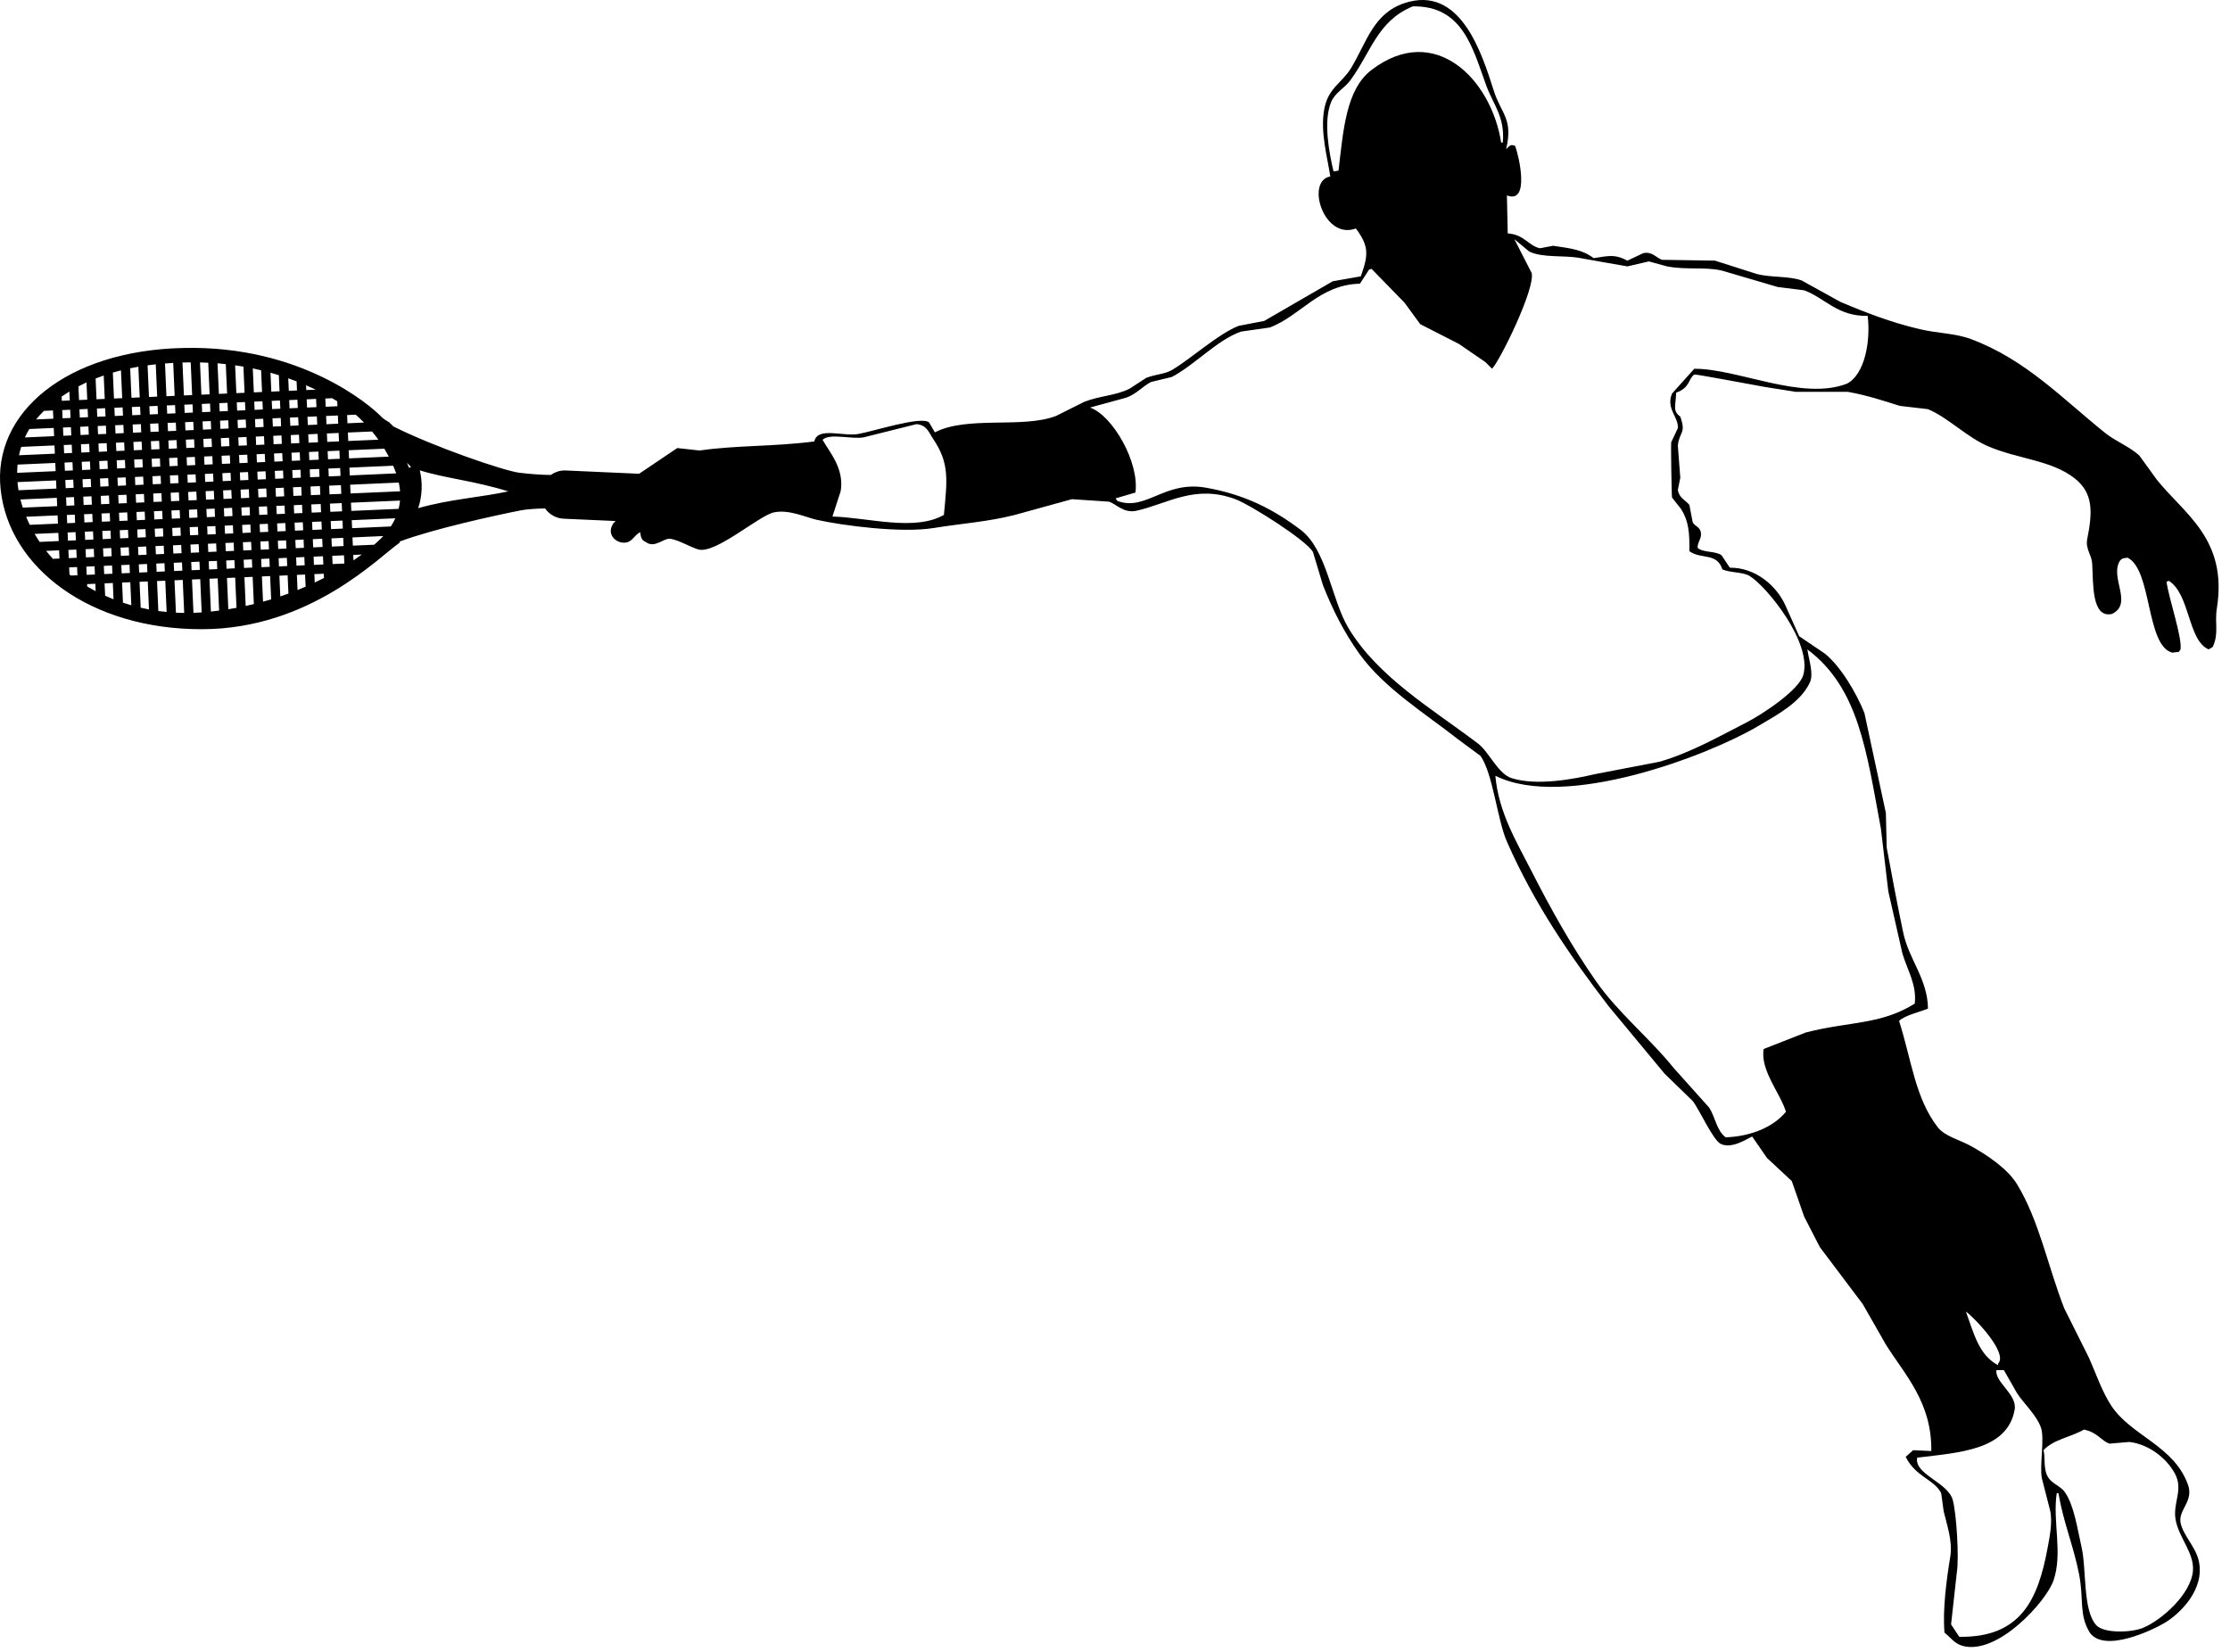 <?xml version="1.0" encoding="UTF-8" standalone="no"?>
<!DOCTYPE svg PUBLIC "-//W3C//DTD SVG 1.1//EN" "http://www.w3.org/Graphics/SVG/1.1/DTD/svg11.dtd">
<svg width="100%" height="100%" viewBox="0 0 162 120" version="1.1" xmlns="http://www.w3.org/2000/svg" xmlns:xlink="http://www.w3.org/1999/xlink" xml:space="preserve" xmlns:serif="http://www.serif.com/" style="fill-rule:evenodd;clip-rule:evenodd;stroke-linejoin:round;stroke-miterlimit:1.414;">
    <g transform="matrix(1,0,0,1,-257.076,-139.543)">
        <path d="M413.744,174.369C413.325,173.788 412.905,173.208 412.485,172.63C411.785,171.992 410.753,171.591 410.026,171.01C406.979,168.576 404.247,165.655 400.252,164.174C399.089,163.742 397.881,163.772 396.534,163.454C394.482,162.972 392.643,162.267 390.776,161.475C389.836,160.955 388.897,160.436 387.957,159.916C387.027,159.576 385.693,159.724 384.659,159.435C383.658,159.116 382.659,158.797 381.66,158.477C380.38,158.456 379.1,158.436 377.821,158.417C377.411,158.297 377.118,157.783 376.442,157.937C376.061,158.118 375.681,158.296 375.301,158.478C374.412,158.008 374.013,158.113 372.845,158.296C372.032,157.669 371.127,157.579 369.906,157.398C369.587,157.458 369.266,157.518 368.945,157.578C368.111,157.396 367.796,156.576 366.606,156.499C366.587,155.58 366.569,154.66 366.547,153.74C368.233,154.388 367.425,150.887 367.147,150.143C366.802,149.999 366.739,150.14 366.488,150.382C367.02,148.157 366.129,147.827 365.59,146.124C364.72,143.392 363.165,138.427 359.111,139.768C356.832,140.523 356.372,142.597 355.215,144.506C354.577,145.552 353.593,145.92 353.295,147.384C352.946,149.088 353.526,151.024 353.715,152.362C351.898,152.681 353.238,157.012 355.574,156.14C356.544,157.439 356.485,158.066 355.933,159.617L353.893,159.977C352.235,160.938 350.576,161.896 348.917,162.856C348.297,162.976 347.676,163.096 347.058,163.215C345.59,163.789 343.694,165.526 342.26,166.395C341.687,166.741 341.047,166.716 340.341,166.995C339.942,167.255 339.542,167.515 339.142,167.775C338.127,168.291 336.99,168.284 335.843,168.734C335.163,169.074 334.483,169.413 333.803,169.754C331.379,170.697 327.368,169.724 324.99,170.952C324.848,170.712 324.711,170.473 324.57,170.233C324.024,169.735 320.458,170.898 319.411,171.072C318.286,171.259 316.454,170.533 316.234,171.612C313.198,172.001 310.612,171.878 307.898,172.271C307.357,172.212 306.818,172.151 306.277,172.091C305.358,172.711 304.439,173.33 303.519,173.95C303.519,173.952 303.519,173.956 303.518,173.96L298.179,173.721C297.775,173.702 297.402,173.828 297.095,174.046C296.394,174.042 295.534,173.975 294.8,173.886C293.65,173.737 288.575,171.993 285.656,170.523C285.552,170.419 285.448,170.319 285.347,170.218C285.099,170.08 284.904,169.947 284.779,169.819C283.951,168.95 278.897,164.626 270.426,164.821C261.951,164.987 256.489,169.503 257.126,175.126C257.739,180.779 263.62,185.273 271.763,185.252C279.642,185.234 284.636,179.968 286.094,178.98C286.102,178.945 286.112,178.911 286.123,178.878C288.586,177.964 292.899,177.017 294.931,176.613C295.295,176.543 295.995,176.487 296.675,176.48C296.976,176.907 297.461,177.2 298.024,177.224L301.802,177.393C301.703,177.467 301.614,177.573 301.543,177.727C301.159,178.489 301.992,179.14 302.683,178.925C303.078,178.769 303.176,178.411 303.58,178.206C303.637,178.602 303.68,178.787 304,178.925C304.664,179.403 305.27,178.605 305.799,178.686C306.388,178.775 307.359,179.353 307.838,179.465C309.104,179.76 312.22,176.993 313.296,176.765C314.4,176.534 315.609,177.125 316.414,177.305C318.303,177.727 322.542,178.279 324.871,177.905C327.092,177.549 328.85,177.448 330.808,176.947C332.188,176.567 333.568,176.187 334.946,175.806C335.846,175.867 336.746,175.927 337.645,175.987C338.159,176.154 338.711,176.846 339.624,176.647C341.892,176.149 343.865,174.705 346.82,175.806C347.923,176.218 351.993,178.801 352.457,179.644C352.697,180.444 352.937,181.243 353.179,182.043C353.908,183.897 354.752,185.532 355.818,187.021C357.598,189.517 360.614,191.379 363.013,193.26C363.552,193.657 364.092,194.058 364.63,194.457C365.53,195.726 365.846,199.094 366.551,200.695C368.545,205.226 371.131,208.98 373.928,212.63C375.287,214.267 376.648,215.907 378.006,217.546C378.686,218.206 379.365,218.864 380.045,219.526C380.524,220.131 381.523,222.383 382.084,222.643C382.871,223.01 383.88,222.336 384.362,222.104C384.721,222.624 385.081,223.143 385.441,223.663C386.042,224.224 386.641,224.784 387.242,225.343C387.541,226.202 387.841,227.064 388.14,227.923C388.519,228.661 388.9,229.402 389.281,230.142C390.319,231.521 391.357,232.9 392.398,234.279C392.959,235.259 393.518,236.238 394.076,237.218C395.44,239.396 397.43,241.415 397.376,244.952C396.936,244.932 396.495,244.913 396.056,244.893C395.875,245.053 395.697,245.211 395.516,245.375C396.234,246.83 397.591,247.012 398.095,248.012C398.156,248.45 398.217,248.891 398.276,249.332C398.484,250.248 398.944,251.482 398.755,252.629C398.477,254.324 398.192,256.486 398.335,258.145C398.763,258.481 399.051,258.94 399.655,259.108C402.197,259.805 405.73,255.872 406.251,254.368C406.944,252.372 406.175,250.052 406.49,248.013L406.611,248.013C406.979,250.161 407.707,251.839 408.11,253.89C408.472,255.74 408.084,256.818 408.89,258.146C409.962,259.656 413.522,257.927 414.346,257.427C415.439,256.769 417.278,255.005 416.806,252.929C416.569,251.888 415.668,251.079 415.487,250.171C415.299,249.233 416.452,248.608 416.027,247.411C415.007,244.55 411.884,243.85 410.448,241.655C409.776,240.626 409.357,239.368 408.83,238.178C408.23,236.979 407.629,235.776 407.03,234.578C405.817,231.455 405.213,228.217 403.611,225.582C402.914,224.43 401.386,223.414 400.194,222.764C399.459,222.362 398.352,222.08 397.855,221.444C396.216,219.344 395.954,216.614 395.038,213.708C395.438,213.294 396.615,213.046 397.137,212.808C397.105,210.646 395.747,209.249 395.337,207.292C394.874,205.091 394.516,203.159 394.137,201.114C394.119,200.275 394.097,199.434 394.076,198.596C393.557,196.178 393.037,193.756 392.517,191.337C391.939,189.889 390.791,187.943 389.639,187.02C389.018,186.601 388.397,186.182 387.78,185.762C387.439,185.002 387.1,184.242 386.76,183.483C386.13,182.116 384.632,180.768 382.741,180.782C382.543,180.484 382.341,180.184 382.141,179.884C381.724,179.557 380.794,179.701 380.402,179.344C380.381,178.922 380.693,178.702 380.644,178.264C380.589,177.806 380.195,177.788 380.043,177.484C379.963,177.065 379.882,176.646 379.803,176.226C379.503,175.845 379.091,175.769 378.963,175.146C379.023,174.845 379.081,174.546 379.142,174.246C379.081,173.467 379.023,172.687 378.963,171.909C379.079,170.866 379.583,171.067 379.142,169.808C378.563,169.38 378.81,169.056 378.842,168.069C379.878,167.701 379.717,167.044 380.161,166.75C380.227,166.708 384.61,167.533 385.261,167.649C386.02,167.769 386.781,167.889 387.539,168.009L391.317,168.009C392.728,168.259 393.947,168.671 395.094,169.029C395.774,169.108 396.454,169.189 397.134,169.267C398.631,169.898 399.929,171.287 401.51,171.966C403.675,172.895 406.13,172.97 407.808,174.305C409.147,175.37 409.097,176.736 408.707,178.683C408.56,179.433 409.028,179.841 409.065,180.482C409.15,181.868 408.997,184.489 410.506,184.141C412.08,183.376 410.276,181.466 411.105,180.243C411.235,180.101 411.386,180.078 411.644,180.061C413.421,180.953 412.962,186.444 414.884,186.957C415.042,186.939 415.202,186.918 415.363,186.898C415.403,186.837 415.444,186.777 415.484,186.717C415.602,185.81 414.647,183.089 414.464,181.8C414.523,181.78 414.583,181.759 414.644,181.74C416.191,182.756 416.013,186.073 417.523,186.717C417.622,186.658 417.723,186.598 417.822,186.538C418.291,185.518 417.942,184.856 418.124,183.72C418.922,178.665 415.715,176.859 413.744,174.369ZM276.044,166.441L276.112,168.02L275.516,168.047L275.44,166.306C275.645,166.349 275.846,166.395 276.044,166.441ZM274.76,166.176L274.843,168.077L274.247,168.102L274.157,166.081C274.36,166.109 274.562,166.142 274.76,166.176ZM273.479,165.995L273.573,168.132L272.976,168.157L272.878,165.935C273.082,165.952 273.282,165.973 273.479,165.995ZM272.204,165.894L272.303,168.188L271.706,168.214L271.604,165.872C271.806,165.875 272.005,165.883 272.204,165.894ZM270.607,165.872C270.714,165.869 270.822,165.868 270.93,165.868L271.034,168.244L270.437,168.27L270.332,165.877C270.422,165.875 270.514,165.872 270.607,165.872ZM269.659,165.906L269.764,168.3L269.167,168.327L269.062,165.947C269.258,165.931 269.457,165.917 269.659,165.906ZM268.391,166.008L268.495,168.355L267.898,168.382L267.797,166.082C267.991,166.054 268.19,166.03 268.391,166.008ZM260.27,169.39L260.924,169.361L260.951,169.959L259.696,170.014C259.869,169.801 260.061,169.592 260.27,169.39ZM259.206,170.709L260.98,170.631L261.007,171.228L258.881,171.321C258.976,171.114 259.084,170.91 259.206,170.709ZM258.617,172.007L261.035,171.901L261.062,172.501L258.455,172.614C258.498,172.41 258.552,172.207 258.617,172.007ZM258.353,173.293L261.092,173.173L261.119,173.77L258.321,173.892C258.324,173.692 258.334,173.492 258.353,173.293ZM258.347,174.565L261.148,174.442L261.173,175.036L258.421,175.158C258.39,174.96 258.363,174.762 258.347,174.565ZM258.561,175.827L261.204,175.708L261.231,176.312L258.732,176.419C258.667,176.222 258.609,176.024 258.561,175.827ZM258.975,177.083L261.26,176.983L261.287,177.58L259.239,177.67C259.145,177.475 259.056,177.279 258.975,177.083ZM259.591,178.328L261.315,178.253L261.342,178.849L259.956,178.91C259.828,178.719 259.706,178.524 259.591,178.328ZM260.917,180.139C260.749,179.953 260.585,179.761 260.429,179.562L261.37,179.52L261.397,180.117L260.917,180.139ZM261.553,168.352C261.737,168.226 261.924,168.103 262.116,167.986L262.145,168.635L261.568,168.659L261.553,168.352ZM261.596,169.332L262.174,169.307L262.2,169.904L261.623,169.929L261.596,169.332ZM261.652,170.602L262.229,170.577L262.254,171.175L261.678,171.2L261.652,170.602ZM261.709,171.871L262.286,171.847L262.312,172.448L261.735,172.472L261.709,171.871ZM261.764,173.145L262.341,173.121L262.368,173.716L261.791,173.742L261.764,173.145ZM261.821,174.412L262.397,174.388L262.424,174.98L261.847,175.006L261.821,174.412ZM261.875,175.678L262.452,175.652L262.479,176.257L261.902,176.283L261.875,175.678ZM261.931,176.954L262.509,176.93L262.534,177.527L261.958,177.552L261.931,176.954ZM261.988,178.223L262.564,178.2L262.591,178.794L262.013,178.819L261.988,178.223ZM262.043,179.49L262.62,179.466L262.647,180.063L262.07,180.089L262.043,179.49ZM262.223,181.354C262.188,181.328 262.155,181.302 262.122,181.274L262.1,180.761L262.676,180.736L262.703,181.334L262.223,181.354ZM262.774,167.611C262.963,167.511 263.159,167.414 263.359,167.322L263.414,168.578L262.817,168.604L262.774,167.611ZM262.846,169.277L263.443,169.251L263.47,169.849L262.874,169.874L262.846,169.277ZM262.903,170.546L263.499,170.519L263.526,171.117L262.928,171.145L262.903,170.546ZM262.958,171.816L263.555,171.79L263.582,172.393L262.984,172.419L262.958,171.816ZM263.013,173.091L263.612,173.066L263.637,173.66L263.04,173.687L263.013,173.091ZM263.069,174.358L263.667,174.332L263.694,174.923L263.096,174.949L263.069,174.358ZM263.125,175.622L263.722,175.596L263.749,176.202L263.152,176.228L263.125,175.622ZM263.182,176.9L263.78,176.875L263.805,177.471L263.208,177.497L263.182,176.9ZM263.236,178.17L263.834,178.144L263.861,178.737L263.263,178.764L263.236,178.17ZM263.292,179.437L263.89,179.411L263.915,180.008L263.319,180.034L263.292,179.437ZM263.348,180.705L263.945,180.679L263.972,181.277L263.375,181.303L263.348,180.705ZM263.412,182.15L263.404,181.976L264.002,181.95L264.025,182.488C263.815,182.379 263.612,182.266 263.412,182.15ZM264.021,167.039C264.214,166.963 264.409,166.891 264.61,166.821L264.685,168.523L264.088,168.548L264.021,167.039ZM264.116,169.222L264.714,169.195L264.741,169.793L264.142,169.819L264.116,169.222ZM264.171,170.491L264.77,170.466L264.794,171.062L264.199,171.089L264.171,170.491ZM264.228,171.761L264.825,171.735L264.852,172.338L264.255,172.365L264.228,171.761ZM264.284,173.036L264.883,173.01L264.909,173.604L264.311,173.631L264.284,173.036ZM264.34,174.303L264.937,174.278L264.963,174.867L264.366,174.894L264.34,174.303ZM264.396,175.564L264.991,175.539L265.019,176.147L264.421,176.172L264.396,175.564ZM264.451,176.845L265.049,176.82L265.074,177.417L264.478,177.442L264.451,176.845ZM264.507,178.115L265.104,178.088L265.13,178.682L264.532,178.708L264.507,178.115ZM264.562,179.38L265.16,179.353L265.187,179.951L264.59,179.976L264.562,179.38ZM264.619,180.65L265.217,180.624L265.242,181.221L264.644,181.247L264.619,180.65ZM264.714,182.819L264.673,181.921L265.272,181.895L265.323,183.077C265.116,182.995 264.913,182.908 264.714,182.819ZM265.274,166.61C265.467,166.554 265.665,166.5 265.864,166.449L265.953,168.467L265.356,168.493L265.274,166.61ZM265.386,169.166L265.984,169.14L266.01,169.738L265.413,169.763L265.386,169.166ZM265.442,170.435L266.039,170.41L266.066,171.006L265.467,171.033L265.442,170.435ZM265.499,171.706L266.097,171.679L266.122,172.282L265.525,172.308L265.499,171.706ZM265.553,172.98L266.152,172.955L266.178,173.55L265.58,173.575L265.553,172.98ZM265.609,174.247L266.207,174.223L266.232,174.809L265.635,174.836L265.609,174.247ZM265.665,175.509L266.262,175.482L266.289,176.092L265.692,176.118L265.665,175.509ZM265.721,176.791L266.319,176.765L266.344,177.363L265.747,177.388L265.721,176.791ZM265.775,178.06L266.374,178.035L266.401,178.627L265.803,178.653L265.775,178.06ZM265.832,179.325L266.43,179.299L266.457,179.897L265.86,179.922L265.832,179.325ZM265.888,180.593L266.486,180.569L266.511,181.166L265.915,181.193L265.888,180.593ZM266.009,183.325L265.945,181.864L266.541,181.838L266.616,183.512C266.41,183.454 266.208,183.391 266.009,183.325ZM266.533,166.297C266.728,166.258 266.925,166.219 267.127,166.184L267.225,168.412L266.627,168.437L266.533,166.297ZM266.655,169.11L267.254,169.084L267.281,169.681L266.682,169.708L266.655,169.11ZM266.712,170.38L267.309,170.354L267.335,170.95L266.737,170.977L266.712,170.38ZM266.767,171.649L267.365,171.622L267.392,172.227L266.795,172.253L266.767,171.649ZM266.824,172.926L267.422,172.9L267.447,173.494L266.849,173.52L266.824,172.926ZM266.879,174.193L267.477,174.166L267.503,174.753L266.904,174.78L266.879,174.193ZM266.934,175.452L267.532,175.425L267.56,176.036L266.962,176.063L266.934,175.452ZM266.991,176.735L267.589,176.709L267.614,177.306L267.017,177.333L266.991,176.735ZM267.046,178.005L267.645,177.979L267.669,178.571L267.073,178.597L267.046,178.005ZM267.103,179.269L267.698,179.242L267.726,179.84L267.129,179.867L267.103,179.269ZM267.158,180.539L267.757,180.513L267.782,181.11L267.185,181.137L267.158,180.539ZM267.296,183.689L267.213,181.808L267.81,181.781L267.899,183.817C267.697,183.779 267.495,183.736 267.296,183.689ZM267.926,169.053L268.525,169.028L268.551,169.624L267.953,169.651L267.926,169.053ZM267.982,170.325L268.579,170.298L268.605,170.896L268.007,170.921L267.982,170.325ZM268.038,171.593L268.635,171.568L268.662,172.172L268.065,172.198L268.038,171.593ZM268.093,172.871L268.692,172.845L268.718,173.44L268.12,173.465L268.093,172.871ZM268.149,174.137L268.746,174.111L268.772,174.696L268.174,174.724L268.149,174.137ZM268.205,175.395L268.801,175.368L268.829,175.983L268.232,176.008L268.205,175.395ZM268.261,176.681L268.859,176.655L268.886,177.252L268.288,177.278L268.261,176.681ZM268.317,177.95L268.914,177.924L268.941,178.515L268.342,178.541L268.317,177.95ZM268.372,179.213L268.97,179.188L268.997,179.784L268.4,179.811L268.372,179.213ZM268.428,180.483L269.026,180.457L269.051,181.055L268.454,181.081L268.428,180.483ZM268.579,183.929L268.483,181.753L269.082,181.727L269.182,184C268.978,183.98 268.778,183.956 268.579,183.929ZM269.195,168.997L269.793,168.972L269.821,169.569L269.222,169.595L269.195,168.997ZM269.251,170.268L269.849,170.242L269.874,170.84L269.278,170.865L269.251,170.268ZM269.308,171.539L269.903,171.512L269.931,172.118L269.334,172.144L269.308,171.539ZM269.363,172.816L269.961,172.791L269.988,173.383L269.391,173.41L269.363,172.816ZM269.42,174.081L270.017,174.057L270.043,174.64L269.444,174.667L269.42,174.081ZM269.475,175.338L270.072,175.312L270.1,175.927L269.501,175.954L269.475,175.338ZM269.53,176.626L270.129,176.6L270.156,177.197L269.557,177.222L269.53,176.626ZM269.587,177.895L270.184,177.869L270.21,178.459L269.613,178.486L269.587,177.895ZM269.642,179.158L270.239,179.131L270.265,179.73L269.669,179.755L269.642,179.158ZM269.698,180.428L270.297,180.401L270.323,180.998L269.724,181.025L269.698,180.428ZM269.857,184.05L269.752,181.698L270.351,181.671L270.457,184.069C270.255,184.067 270.054,184.061 269.857,184.05ZM270.466,168.942L271.063,168.916L271.088,169.514L270.491,169.539L270.466,168.942ZM270.522,170.212L271.119,170.186L271.146,170.784L270.548,170.809L270.522,170.212ZM270.578,171.482L271.176,171.456L271.203,172.062L270.605,172.087L270.578,171.482ZM270.634,172.762L271.231,172.735L271.258,173.328L270.659,173.354L270.634,172.762ZM270.689,174.026L271.286,174.001L271.312,174.583L270.713,174.61L270.689,174.026ZM270.744,175.281L271.341,175.255L271.368,175.872L270.772,175.898L270.744,175.281ZM270.801,176.571L271.398,176.545L271.423,177.141L270.826,177.168L270.801,176.571ZM270.856,177.839L271.454,177.814L271.48,178.402L270.881,178.428L270.856,177.839ZM270.912,179.101L271.511,179.075L271.536,179.673L270.939,179.699L270.912,179.101ZM270.967,180.371L271.565,180.345L271.592,180.942L270.994,180.968L270.967,180.371ZM271.13,184.062L271.023,181.641L271.621,181.615L271.727,184.032C271.527,184.045 271.327,184.056 271.13,184.062ZM271.737,168.887L272.334,168.86L272.36,169.458L271.762,169.484L271.737,168.887ZM271.792,170.156L272.389,170.131L272.415,170.727L271.817,170.754L271.792,170.156ZM271.847,171.426L272.446,171.4L272.471,172.008L271.874,172.034L271.847,171.426ZM271.904,172.706L272.501,172.681L272.527,173.273L271.929,173.299L271.904,172.706ZM271.959,173.972L272.556,173.945L272.582,174.526L271.984,174.552L271.959,173.972ZM272.014,175.225L272.611,175.198L272.639,175.818L272.041,175.843L272.014,175.225ZM272.069,176.516L272.668,176.491L272.693,177.087L272.097,177.113L272.069,176.516ZM272.126,177.785L272.724,177.759L272.749,178.347L272.151,178.373L272.126,177.785ZM272.181,179.045L272.778,179.019L272.805,179.617L272.208,179.642L272.181,179.045ZM272.238,180.314L272.834,180.29L272.86,180.886L272.263,180.913L272.238,180.314ZM272.397,183.969L272.293,181.586L272.891,181.559L272.994,183.898C272.797,183.923 272.599,183.948 272.397,183.969ZM273.005,168.831L273.603,168.805L273.631,169.402L273.034,169.429L273.005,168.831ZM273.062,170.102L273.659,170.075L273.685,170.672L273.086,170.698L273.062,170.102ZM273.118,171.371L273.714,171.345L273.742,171.952L273.143,171.978L273.118,171.371ZM273.174,172.651L273.771,172.625L273.798,173.217L273.199,173.243L273.174,172.651ZM273.229,173.916L273.826,173.889L273.851,174.468L273.255,174.495L273.229,173.916ZM273.284,175.167L273.88,175.141L273.908,175.763L273.312,175.789L273.284,175.167ZM273.341,176.462L273.938,176.435L273.965,177.031L273.366,177.058L273.341,176.462ZM273.397,177.73L273.994,177.703L274.02,178.292L273.423,178.317L273.397,177.73ZM273.452,178.989L274.051,178.963L274.075,179.561L273.478,179.587L273.452,178.989ZM273.509,180.26L274.105,180.233L274.132,180.83L273.534,180.857L273.509,180.26ZM273.663,183.801L273.564,181.53L274.161,181.504L274.257,183.698C274.063,183.733 273.863,183.768 273.663,183.801ZM274.276,168.775L274.873,168.749L274.9,169.346L274.303,169.373L274.276,168.775ZM274.332,170.045L274.929,170.019L274.955,170.617L274.359,170.642L274.332,170.045ZM274.387,171.315L274.985,171.289L275.012,171.898L274.414,171.923L274.387,171.315ZM274.443,172.596L275.04,172.571L275.066,173.163L274.47,173.188L274.443,172.596ZM274.5,173.86L275.096,173.834L275.122,174.411L274.525,174.438L274.5,173.86ZM274.554,175.111L275.153,175.084L275.178,175.707L274.581,175.734L274.554,175.111ZM274.611,176.406L275.209,176.381L275.234,176.977L274.636,177.002L274.611,176.406ZM274.667,177.675L275.264,177.649L275.29,178.235L274.693,178.261L274.667,177.675ZM274.722,178.934L275.318,178.908L275.345,179.505L274.748,179.532L274.722,178.934ZM274.778,180.205L275.374,180.178L275.401,180.775L274.802,180.8L274.778,180.205ZM274.924,183.562L274.833,181.474L275.431,181.448L275.517,183.425C275.322,183.474 275.125,183.518 274.924,183.562ZM275.546,168.719L276.141,168.693L276.169,169.289L275.572,169.317L275.546,168.719ZM275.602,169.988L276.198,169.962L276.225,170.56L275.627,170.587L275.602,169.988ZM275.658,171.26L276.255,171.233L276.281,171.843L275.682,171.868L275.658,171.26ZM275.714,172.541L276.311,172.515L276.338,173.107L275.739,173.132L275.714,172.541ZM275.769,173.806L276.368,173.779L276.392,174.355L275.795,174.382L275.769,173.806ZM275.823,175.054L276.42,175.027L276.449,175.653L275.85,175.678L275.823,175.054ZM275.881,176.351L276.477,176.326L276.504,176.922L275.908,176.948L275.881,176.351ZM275.937,177.62L276.535,177.594L276.56,178.18L275.962,178.205L275.937,177.62ZM275.991,178.878L276.59,178.853L276.614,179.449L276.018,179.476L275.991,178.878ZM276.048,180.148L276.645,180.122L276.671,180.72L276.073,180.746L276.048,180.148ZM276.184,183.252L276.103,181.418L276.699,181.391L276.775,183.082C276.58,183.142 276.384,183.197 276.184,183.252ZM276.726,166.618C276.933,166.676 277.135,166.735 277.333,166.798L277.383,167.965L276.786,167.992L276.726,166.618ZM276.816,168.664L277.412,168.637L277.44,169.235L276.843,169.26L276.816,168.664ZM276.872,169.933L277.47,169.907L277.495,170.504L276.898,170.531L276.872,169.933ZM276.926,171.204L277.525,171.177L277.55,171.788L276.953,171.814L276.926,171.204ZM276.983,172.486L277.58,172.462L277.607,173.052L277.008,173.078L276.983,172.486ZM277.039,173.75L277.637,173.724L277.662,174.299L277.063,174.325L277.039,173.75ZM277.094,174.998L277.692,174.972L277.72,175.598L277.121,175.624L277.094,174.998ZM277.15,176.296L277.748,176.271L277.775,176.865L277.176,176.891L277.15,176.296ZM277.207,177.565L277.805,177.539L277.83,178.123L277.233,178.15L277.207,177.565ZM277.261,178.823L277.859,178.797L277.886,179.393L277.287,179.42L277.261,178.823ZM277.317,180.093L277.915,180.067L277.941,180.663L277.342,180.69L277.317,180.093ZM277.438,182.87L277.373,181.363L277.971,181.336L278.029,182.664C277.835,182.732 277.638,182.802 277.438,182.87ZM278.015,167.023C278.223,167.095 278.427,167.17 278.623,167.247L278.652,167.908L278.056,167.934L278.015,167.023ZM278.085,168.607L278.682,168.581L278.709,169.179L278.11,169.205L278.085,168.607ZM278.14,169.878L278.738,169.851L278.765,170.449L278.167,170.476L278.14,169.878ZM278.197,171.147L278.795,171.121L278.823,171.731L278.223,171.757L278.197,171.147ZM278.253,172.431L278.851,172.406L278.877,172.996L278.278,173.023L278.253,172.431ZM278.308,173.694L278.908,173.668L278.931,174.241L278.335,174.269L278.308,173.694ZM278.363,174.941L278.961,174.915L278.987,175.544L278.39,175.569L278.363,174.941ZM278.421,176.242L279.018,176.215L279.044,176.812L278.445,176.838L278.421,176.242ZM278.477,177.51L279.073,177.484L279.1,178.067L278.502,178.093L278.477,177.51ZM278.531,178.766L279.13,178.74L279.154,179.338L278.558,179.364L278.531,178.766ZM278.587,180.037L279.185,180.01L279.209,180.607L278.613,180.634L278.587,180.037ZM278.691,182.408L278.643,181.306L279.239,181.28L279.278,182.16C279.087,182.245 278.893,182.328 278.691,182.408ZM279.31,167.53C279.551,167.634 279.785,167.74 280.008,167.847L280.008,167.849L279.325,167.879L279.31,167.53ZM279.355,168.552L280.038,168.521L280.065,169.119L279.382,169.149L279.355,168.552ZM279.411,169.822L280.094,169.791L280.12,170.39L279.438,170.419L279.411,169.822ZM279.468,171.092L280.151,171.062L280.175,171.674L279.493,171.703L279.468,171.092ZM279.522,172.376L280.204,172.347L280.231,172.937L279.547,172.966L279.522,172.376ZM279.579,173.639L280.262,173.61L280.287,174.182L279.602,174.212L279.579,173.639ZM279.633,174.884L280.317,174.853L280.345,175.484L279.661,175.514L279.633,174.884ZM279.691,176.187L280.373,176.158L280.401,176.754L279.717,176.783L279.691,176.187ZM279.747,177.456L280.429,177.427L280.455,178.01L279.773,178.039L279.747,177.456ZM279.801,178.71L280.484,178.681L280.51,179.277L279.827,179.308L279.801,178.71ZM279.858,179.981L280.539,179.952L280.566,180.549L279.882,180.579L279.858,179.981ZM279.94,181.86L279.913,181.25L280.595,181.221L280.61,181.53C280.395,181.641 280.169,181.752 279.94,181.86ZM280.71,168.493L281.2,168.471C281.328,168.545 281.453,168.617 281.574,168.69L281.59,169.053L280.737,169.091L280.71,168.493ZM280.766,169.762L281.62,169.725L281.646,170.323L280.792,170.361L280.766,169.762ZM280.823,171.032L281.676,170.995L281.704,171.607L280.849,171.645L280.823,171.032ZM280.878,172.318L281.733,172.279L281.758,172.87L280.904,172.907L280.878,172.318ZM280.934,173.58L281.787,173.543L281.814,174.114L280.96,174.151L280.934,173.58ZM280.988,174.824L281.842,174.786L281.869,175.419L281.017,175.455L280.988,174.824ZM281.046,176.128L281.9,176.091L281.926,176.687L281.071,176.724L281.046,176.128ZM281.102,177.396L281.955,177.359L281.981,177.942L281.127,177.98L281.102,177.396ZM281.156,178.652L282.01,178.615L282.037,179.212L281.183,179.249L281.156,178.652ZM281.238,180.519L281.211,179.921L282.065,179.883L282.092,180.481L281.238,180.519ZM282.292,169.695L282.917,169.667C283.12,169.845 283.321,170.036 283.521,170.239L282.317,170.293L282.292,169.695ZM282.348,170.964L284.103,170.888C284.26,171.078 284.416,171.277 284.563,171.484L282.374,171.579L282.348,170.964ZM282.405,172.25L284.998,172.139C285.11,172.326 285.219,172.519 285.322,172.715L282.431,172.842L282.405,172.25ZM282.46,173.514L285.639,173.375C285.701,173.52 285.761,173.667 285.814,173.815C285.829,173.852 285.843,173.892 285.857,173.931L282.485,174.082L282.46,173.514ZM282.756,180.253L282.739,179.854L283.357,179.827C283.167,179.968 282.967,180.11 282.756,180.253ZM284.524,178.875C284.438,178.952 284.346,179.033 284.253,179.115L282.709,179.181L282.683,178.584L284.918,178.484C284.798,178.616 284.667,178.746 284.524,178.875ZM285.468,177.788L282.655,177.912L282.629,177.331L285.795,177.194C285.705,177.39 285.599,177.588 285.468,177.788ZM286.034,176.509L282.599,176.658L282.571,176.061L286.134,175.907C286.118,176.104 286.085,176.305 286.034,176.509ZM282.542,175.39L282.514,174.755L286.046,174.598C286.088,174.796 286.122,175.01 286.14,175.234L282.542,175.39ZM286.795,173.525C286.744,173.407 286.691,173.287 286.638,173.167C286.802,173.31 286.927,173.433 286.919,173.489C286.919,173.489 286.866,173.504 286.795,173.525ZM287.453,176.46C287.751,175.61 287.791,174.587 287.57,173.71C289.409,174.289 291.515,174.465 293.997,175.239C292.077,175.664 289.732,175.805 287.453,176.46ZM325.647,176.948C323.514,178.163 320.173,177.142 317.55,177.066C317.75,176.448 317.951,175.827 318.151,175.209C318.411,173.564 317.349,172.416 316.832,171.491C317.371,170.981 318.965,171.483 319.83,171.31C321.11,170.99 322.389,170.672 323.669,170.351C324.425,170.447 324.531,170.932 324.868,171.429C326.077,173.22 325.879,174.447 325.647,176.948ZM408.467,243.395C409.49,243.608 409.729,244.233 410.328,244.416C410.806,244.373 411.286,244.334 411.767,244.293C413.239,244.471 414.491,245.525 415.064,246.572C415.717,247.767 414.912,248.679 415.123,249.931C415.346,251.24 416.491,252.359 416.384,253.652C416.239,255.357 414.123,257.218 412.784,257.787C411.93,258.152 409.929,258.217 409.365,257.609C408.363,256.519 408.669,253.556 408.287,251.91C407.995,250.648 407.76,248.92 407.088,247.953C406.683,247.373 405.95,247.336 405.71,246.515C405.543,245.945 405.658,245.345 405.528,244.894C406.26,244.1 407.495,243.953 408.467,243.395ZM402.23,238.6L402.23,238.719C400.828,237.985 400.458,236.383 399.891,234.821C400.499,235.256 402.982,237.836 402.23,238.6ZM403.431,241.957C403.641,240.84 401.977,239.961 402.11,239.076L402.651,239.076C402.97,239.637 403.29,240.197 403.609,240.758C404.104,241.518 405.028,242.334 405.35,243.276C405.616,244.057 405.229,246.016 405.409,246.936C405.609,247.715 405.807,248.495 406.01,249.274C406.204,250.157 405.951,251.305 405.829,251.973C405.134,255.762 403.87,258.512 399.412,258.45C399.213,258.147 399.012,257.848 398.813,257.548C398.952,256.292 399.091,255.03 399.231,253.771C399.409,252.658 399.197,249.417 398.932,248.496C398.565,247.209 396.107,246.637 396.353,245.435C399.385,245.061 402.899,244.902 403.431,241.957ZM354.313,151.938C354.193,151.959 354.074,151.979 353.953,151.999C353.641,150.688 353.192,148.379 353.774,146.962C354.048,146.286 354.752,145.942 355.153,145.402C356.689,143.328 357.126,141.07 359.71,140.005C363.352,139.947 364.064,143.068 365.048,145.762C365.551,147.137 366.419,148.041 366.248,149.9L366.128,149.9C365.429,145.364 361.344,141.097 356.713,144.623C354.858,146.035 354.665,148.985 354.313,151.938ZM393.715,199.736C393.895,201.254 394.073,202.774 394.254,204.295C394.594,205.791 394.934,207.293 395.274,208.791C395.628,210.006 396.33,211.061 396.175,212.451C393.678,214.008 391.462,213.722 388.256,214.549C387.239,214.949 386.218,215.35 385.198,215.748C384.936,217.295 386.414,218.965 386.817,220.307C385.929,221.391 384.328,222.094 382.44,222.164C381.778,221.676 381.687,220.701 381.241,220.006C380.38,219.045 379.52,218.088 378.662,217.127C376.916,214.955 374.637,213.137 373.024,210.83C371.245,208.285 369.722,205.553 368.287,202.734C367.281,200.759 365.933,198.556 365.708,195.898C370.772,198.429 381.236,194.398 384.778,192.3C386.157,191.483 387.882,190.578 388.556,189.121C388.85,188.488 388.472,187.437 388.376,186.722C392.114,189.52 392.671,194.143 393.715,199.736ZM391.255,167.412C387.985,168.684 383.304,166.314 380.16,166.332C379.62,166.932 379.08,167.532 378.541,168.132C378.081,169.222 379.041,169.861 378.962,170.65C378.802,170.99 378.642,171.329 378.483,171.669C378.449,171.784 378.511,175.592 378.542,175.689C378.765,175.968 378.984,176.247 379.203,176.528C379.754,177.405 379.817,178.231 379.803,179.586C380.683,180.205 381.794,179.664 382.2,180.905C382.764,181.162 383.683,181.083 384.179,181.385C385.404,182.131 388.746,186.225 388.076,188.581C387.762,189.69 385.065,191.455 384,192C382.02,193.01 379.943,194.208 377.643,194.878C376.083,195.178 374.523,195.478 372.964,195.777C371.414,196.137 368.763,196.648 366.907,196.078C365.893,195.765 365.26,194.174 364.449,193.559C361.178,191.076 357.172,188.74 355.032,185.163C353.784,183.074 353.474,179.473 351.554,178.025C349.624,176.572 347.545,175.468 344.658,174.967C341.66,174.447 340.299,176.717 338.241,175.927C338.201,175.866 338.161,175.806 338.119,175.746C338.599,175.606 339.081,175.467 339.56,175.325C339.857,173.126 337.903,169.72 336.26,169.15C337.14,168.909 338.02,168.669 338.898,168.43C339.62,168.178 340.111,167.585 340.7,167.29C341.199,167.17 341.698,167.05 342.198,166.93C343.861,166.064 345.528,164.211 347.237,163.631C347.936,163.531 348.634,163.432 349.334,163.331C351.575,162.472 352.928,160.214 355.871,160.152C356.091,159.812 356.311,159.471 356.531,159.132C356.592,159.113 356.653,159.092 356.712,159.073C357.511,159.892 358.312,160.712 359.109,161.531C359.489,162.052 359.869,162.571 360.248,163.091C361.189,163.57 362.13,164.049 363.067,164.531C363.708,164.969 364.346,165.409 364.987,165.85C365.146,166.01 365.305,166.168 365.466,166.329C366.027,165.773 368.62,160.512 368.344,159.373C367.926,158.554 367.504,157.733 367.086,156.914C367.445,157.215 367.804,157.514 368.164,157.814C369.151,158.294 370.693,158.067 371.884,158.292C372.81,158.468 374.363,158.727 375.3,158.894C375.821,158.773 376.341,158.653 376.862,158.533C377.301,158.653 377.741,158.773 378.179,158.894C379.629,159.172 380.848,158.91 382.138,159.193C383.498,159.592 384.857,159.991 386.216,160.392C386.858,160.472 387.495,160.552 388.136,160.632C389.676,161.197 390.542,162.532 392.754,162.489C392.982,164.342 392.534,166.745 391.255,167.412Z" style="fill-rule:nonzero;"/>
    </g>
</svg>

